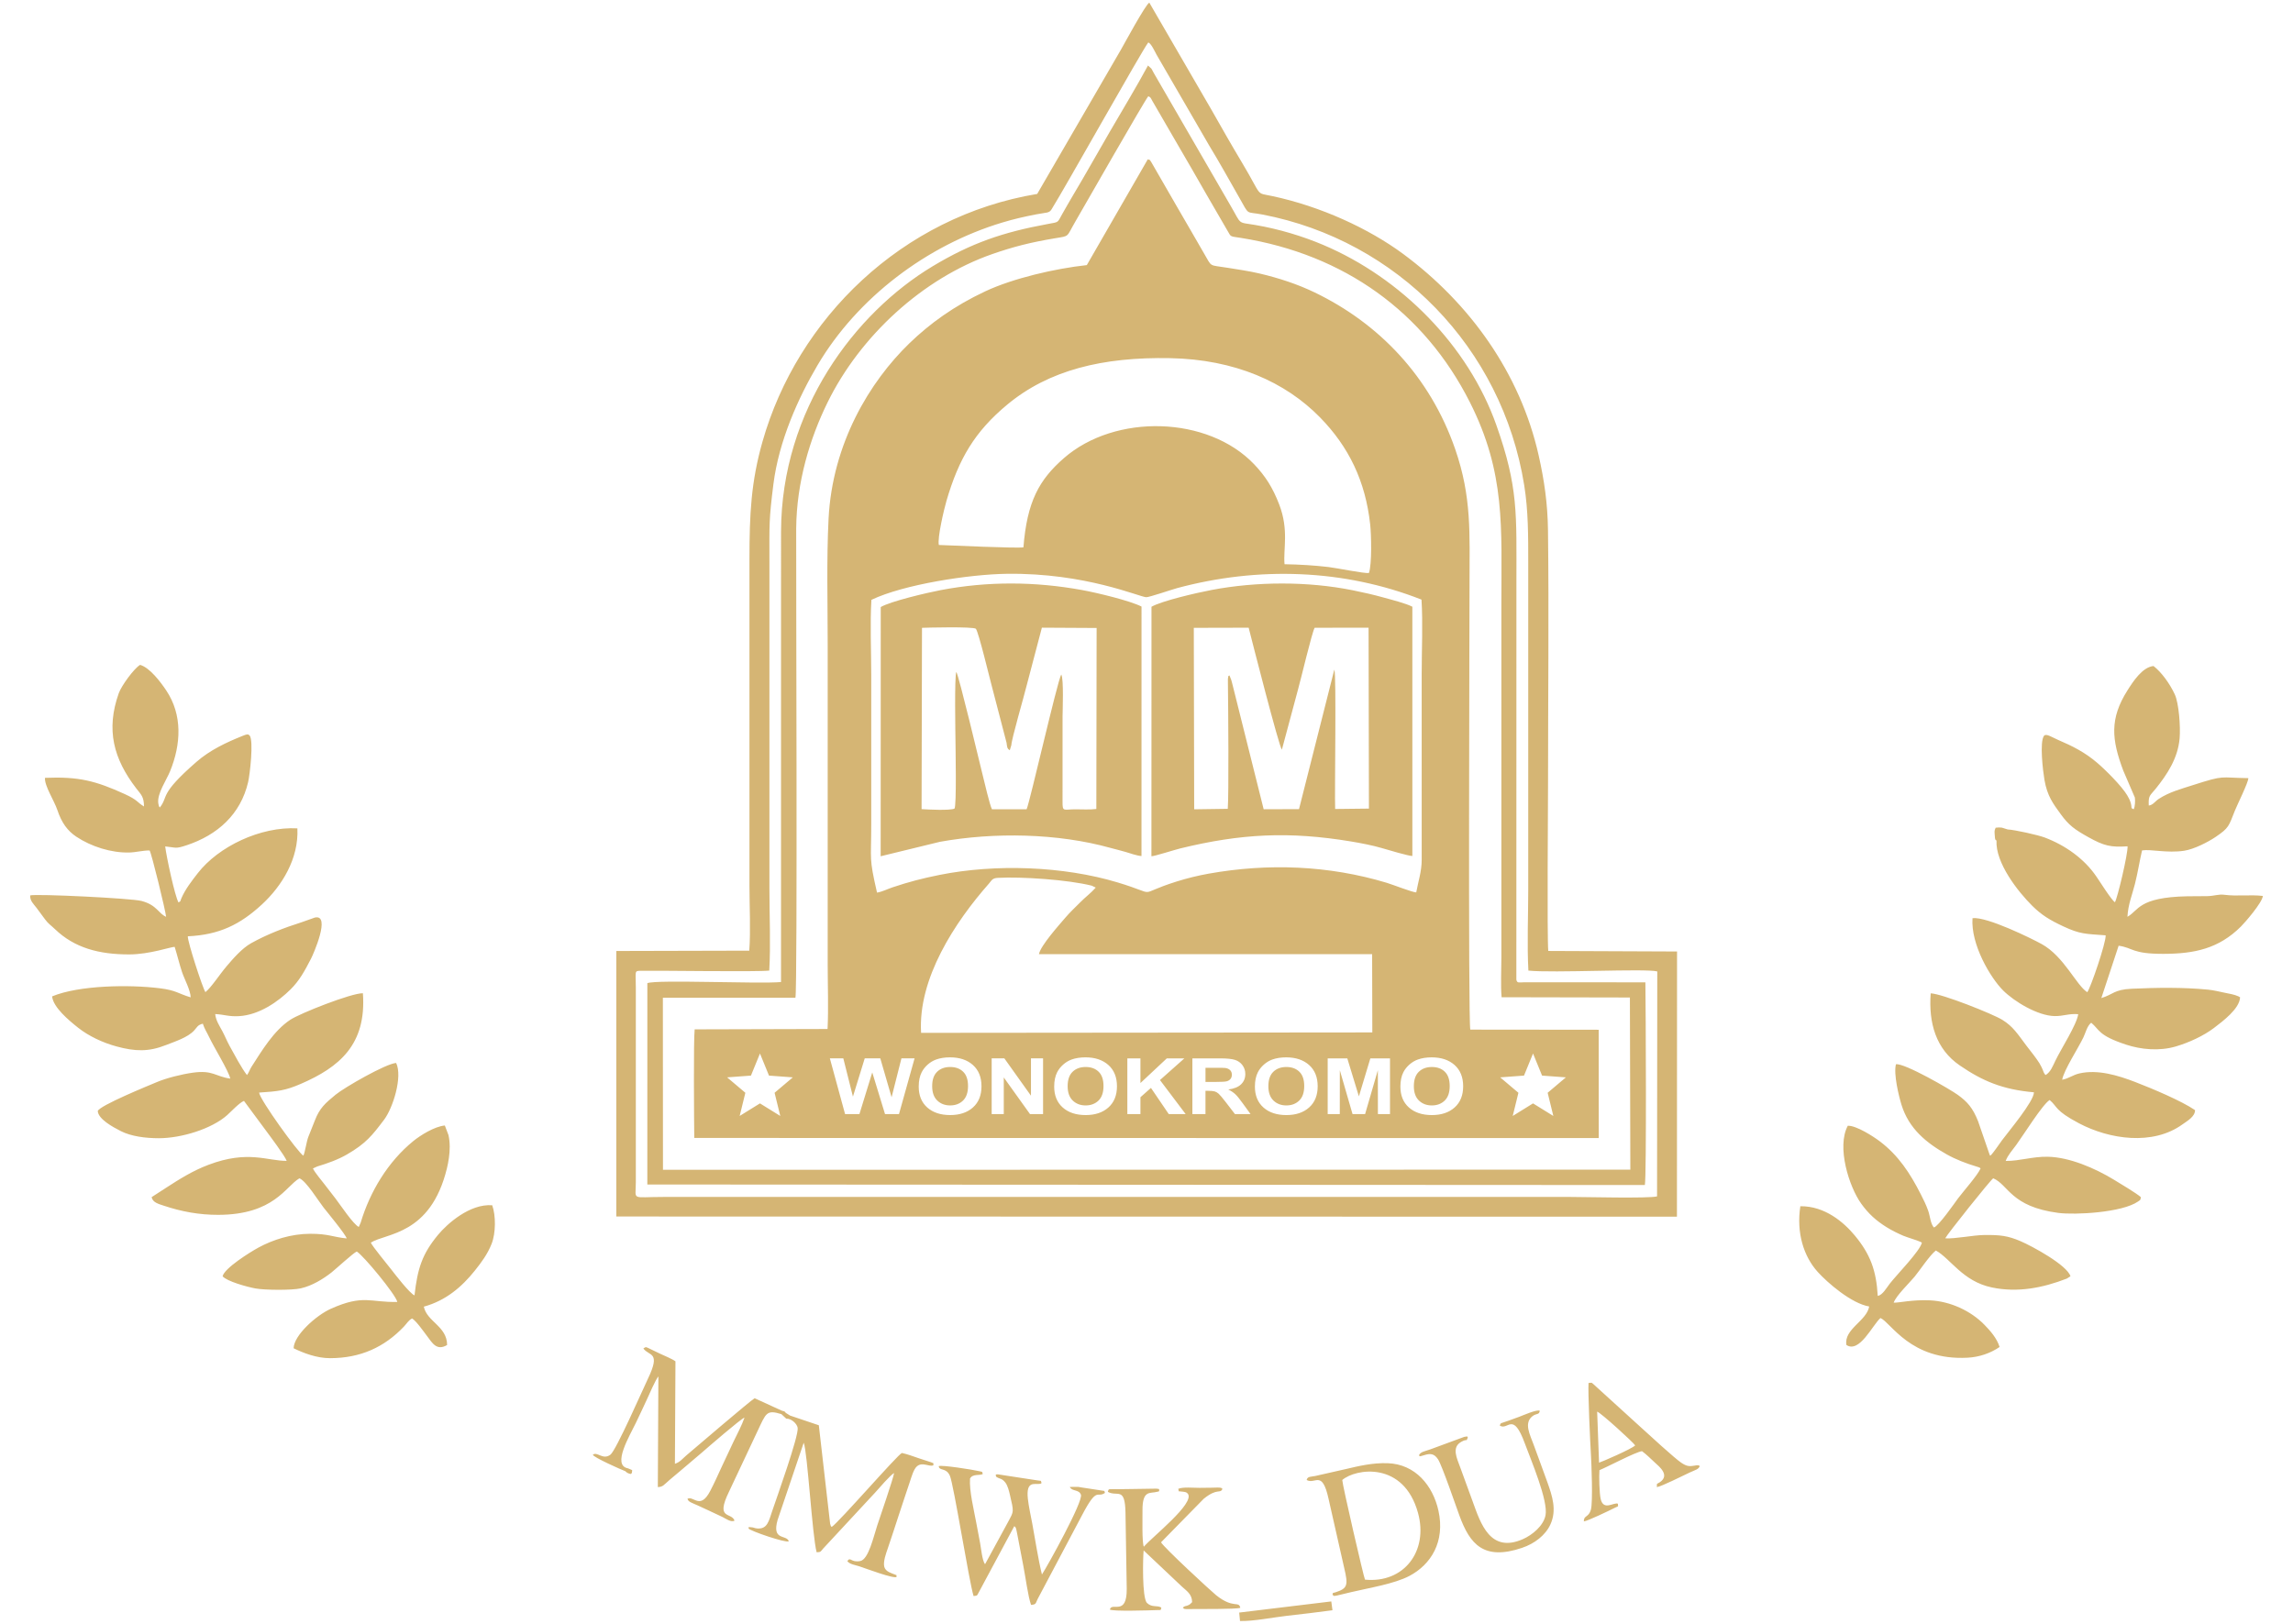 <?xml version="1.0" encoding="UTF-8"?>
<!DOCTYPE svg PUBLIC "-//W3C//DTD SVG 1.1//EN" "http://www.w3.org/Graphics/SVG/1.1/DTD/svg11.dtd">
<!-- Creator: CorelDRAW 2020 (64-Bit) -->
<svg xmlns="http://www.w3.org/2000/svg" xml:space="preserve" width="4in" height="2.833in" version="1.1" style="shape-rendering:geometricPrecision; text-rendering:geometricPrecision; image-rendering:optimizeQuality; fill-rule:evenodd; clip-rule:evenodd"
viewBox="0 0 4000 2833.33"
 xmlns:xlink="http://www.w3.org/1999/xlink"
 xmlns:xodm="http://www.corel.com/coreldraw/odm/2003">
 <defs>
  <style type="text/css">
   <![CDATA[
    .fil0 {fill:#D5B574}
   ]]>
  </style>
 </defs>
 <g id="Layer_x0020_1">
  <path class="fil0" d="M2475.35 2539.48c2.19,1.12 -2.28,3.45 9.01,-0.14 10.76,-3.42 17.61,-2.92 24.29,7.23 6.8,10.34 31.85,83.24 37.17,97.83 18.46,50.68 42.68,79.2 109.46,56.62 21.59,-7.3 40.99,-21.94 49.64,-41.37 11.09,-24.91 3,-48.92 -5.32,-72.52 -7.91,-22.43 -15.98,-43.26 -24,-65.68 -6.31,-17.61 -17.93,-38.14 -2.04,-50.33 6.84,-5.24 11.48,-1.63 12.58,-9.31 -5.16,-2.67 -29.7,8.24 -35.61,10.43 -6.24,2.31 -12.9,4.68 -19.13,6.96 -14.26,5.24 -13.22,2.98 -15.05,8.5 14.56,9.28 22.81,-26.08 43.84,31.5 9.75,26.71 41.12,99.76 35.92,125.24 -3.69,18.06 -22.67,33.98 -39.29,41.34 -57.22,25.33 -73.94,-27.51 -87.53,-64.99 -7.47,-20.6 -14.13,-38.85 -21.8,-59.75 -6.1,-16.62 -15.6,-35.39 1.69,-45.02 11.93,-6.65 7.59,1.43 11.48,-7.6 -1.63,-1.02 1.77,-2.58 -6.11,-1.12l-59.22 21.82c-10.69,3.76 -17.2,4.27 -19.99,10.36zm-1149.71 -701.09l15.76 38.57 41.56 3.07 -31.81 26.9 9.92 40.47 -35.42 -21.94 -35.42 21.94 9.92 -40.47 -31.81 -26.9 41.56 -3.07 15.76 -38.57zm1348.73 0l15.76 38.57 41.55 3.07 -31.81 26.9 9.92 40.47 -35.42 -21.94 -35.42 21.94 9.92 -40.47 -31.81 -26.9 41.55 -3.07 15.76 -38.57zm-1200.27 105.68l-26.52 -97.2 23.48 0 16.77 66.76 20.59 -66.76 27.16 0 19.7 67.9 17.17 -67.9 22.93 0 -27.18 97.2 -24.4 0 -22.24 -72.67 -22.39 72.67 -25.06 0zm128.5 -48.01c0,-9.91 1.74,-18.23 5.17,-24.98 2.56,-4.96 6.06,-9.42 10.5,-13.35 4.44,-3.94 9.3,-6.86 14.58,-8.78 7.04,-2.56 15.15,-3.85 24.34,-3.85 16.65,0 29.94,4.46 39.95,13.35 9.97,8.92 14.97,21.3 14.97,37.16 0,15.72 -4.97,28.03 -14.87,36.9 -9.91,8.89 -23.17,13.32 -39.74,13.32 -16.78,0 -30.15,-4.41 -40.04,-13.26 -9.91,-8.82 -14.87,-21 -14.87,-36.52zm23.48 -0.65c0,11.02 2.97,19.37 8.88,25.06 5.91,5.68 13.42,8.53 22.5,8.53 9.12,0 16.58,-2.83 22.43,-8.46 5.83,-5.66 8.74,-14.12 8.74,-25.41 0,-11.15 -2.84,-19.48 -8.54,-24.96 -5.67,-5.5 -13.2,-8.24 -22.64,-8.24 -9.4,0 -16.99,2.78 -22.74,8.33 -5.75,5.57 -8.64,13.94 -8.64,25.14zm103.81 48.67l0 -97.2 22.11 0 46.43 65.13 0 -65.13 21.11 0 0 97.2 -22.82 0 -45.72 -63.89 0 63.89 -21.11 0zm109.07 -48.01c0,-9.91 1.74,-18.23 5.17,-24.98 2.56,-4.96 6.07,-9.42 10.51,-13.35 4.44,-3.94 9.3,-6.86 14.57,-8.78 7.04,-2.56 15.15,-3.85 24.34,-3.85 16.65,0 29.94,4.46 39.95,13.35 9.98,8.92 14.97,21.3 14.97,37.16 0,15.72 -4.97,28.03 -14.87,36.9 -9.9,8.89 -23.16,13.32 -39.74,13.32 -16.78,0 -30.15,-4.41 -40.04,-13.26 -9.9,-8.82 -14.87,-21 -14.87,-36.52zm23.48 -0.65c0,11.02 2.97,19.37 8.88,25.06 5.91,5.68 13.41,8.53 22.5,8.53 9.11,0 16.57,-2.83 22.43,-8.46 5.83,-5.66 8.74,-14.12 8.74,-25.41 0,-11.15 -2.84,-19.48 -8.54,-24.96 -5.67,-5.5 -13.2,-8.24 -22.64,-8.24 -9.4,0 -17,2.78 -22.74,8.33 -5.75,5.57 -8.64,13.94 -8.64,25.14zm104.13 48.67l0 -97.2 22.85 0 0 43.06 46.03 -43.06 30.62 0 -42.57 37.85 44.78 59.35 -29.47 0 -31.05 -45.64 -18.35 16.24 0 29.39 -22.85 0zm113.48 0l0 -97.2 47.97 0c12.06,0 20.83,0.88 26.29,2.63 5.49,1.74 9.85,4.84 13.13,9.3 3.29,4.48 4.94,9.57 4.94,15.32 0,7.3 -2.46,13.33 -7.43,18.08 -4.97,4.75 -12.37,7.74 -22.24,8.98 4.91,2.46 8.95,5.19 12.13,8.14 3.2,2.97 7.51,8.24 12.92,15.8l13.76 18.96 -27.23 0 -16.33 -21.22c-5.86,-7.54 -9.87,-12.28 -12.06,-14.25 -2.15,-1.94 -4.43,-3.3 -6.85,-4.03 -2.44,-0.72 -6.27,-1.08 -11.53,-1.08l-4.62 0 0 40.59 -22.85 0zm22.85 -56.07l16.86 0c10.93,0 17.73,-0.41 20.46,-1.2 2.7,-0.8 4.85,-2.17 6.39,-4.12 1.54,-1.94 2.31,-4.38 2.31,-7.31 0,-3.28 -1.03,-5.91 -3.04,-7.94 -2.03,-2.02 -4.89,-3.28 -8.56,-3.8 -1.87,-0.23 -7.41,-0.34 -16.63,-0.34l-17.78 0 0 24.7zm86.22 8.06c0,-9.91 1.74,-18.23 5.17,-24.98 2.55,-4.96 6.06,-9.42 10.5,-13.35 4.44,-3.94 9.3,-6.86 14.58,-8.78 7.04,-2.56 15.15,-3.85 24.34,-3.85 16.65,0 29.94,4.46 39.94,13.35 9.98,8.92 14.98,21.3 14.98,37.16 0,15.72 -4.97,28.03 -14.87,36.9 -9.91,8.89 -23.17,13.32 -39.74,13.32 -16.78,0 -30.14,-4.41 -40.04,-13.26 -9.91,-8.82 -14.87,-21 -14.87,-36.52zm23.48 -0.65c0,11.02 2.96,19.37 8.88,25.06 5.91,5.68 13.42,8.53 22.5,8.53 9.11,0 16.57,-2.83 22.43,-8.46 5.84,-5.66 8.75,-14.12 8.75,-25.41 0,-11.15 -2.84,-19.48 -8.53,-24.96 -5.67,-5.5 -13.21,-8.24 -22.64,-8.24 -9.4,0 -16.99,2.78 -22.74,8.33 -5.74,5.57 -8.63,13.94 -8.63,25.14zm103.5 48.67l0 -97.2 34.22 0 20.22 66.29 19.98 -66.29 34.3 0 0 97.2 -21.11 0 -0.08 -76.52 -22.24 76.52 -21.94 0 -22.15 -76.52 -0.08 76.52 -21.11 0zm126.85 -48.01c0,-9.91 1.73,-18.23 5.17,-24.98 2.55,-4.96 6.07,-9.42 10.5,-13.35 4.44,-3.94 9.3,-6.86 14.58,-8.78 7.04,-2.56 15.15,-3.85 24.33,-3.85 16.66,0 29.94,4.46 39.95,13.35 9.97,8.92 14.97,21.3 14.97,37.16 0,15.72 -4.96,28.03 -14.86,36.9 -9.91,8.89 -23.17,13.32 -39.74,13.32 -16.78,0 -30.14,-4.41 -40.05,-13.26 -9.9,-8.82 -14.86,-21 -14.86,-36.52zm23.48 -0.65c0,11.02 2.96,19.37 8.88,25.06 5.91,5.68 13.41,8.53 22.5,8.53 9.11,0 16.57,-2.83 22.43,-8.46 5.83,-5.66 8.74,-14.12 8.74,-25.41 0,-11.15 -2.84,-19.48 -8.53,-24.96 -5.67,-5.5 -13.21,-8.24 -22.64,-8.24 -9.4,0 -16.99,2.78 -22.74,8.33 -5.74,5.57 -8.63,13.94 -8.63,25.14zm319.8 567.89c7,2.4 63.56,54.13 66.36,58.93 -5.56,6.07 -61.06,30 -63.07,30.13l-3.28 -89.06zm-1444.38 -769.61c2.62,-44.99 0.27,-97.31 0.27,-143.11l0 -571.25c0,-64.25 -1.04,-71.17 6.99,-134.63 9.53,-75.38 43.34,-150.51 76.98,-207.48 69.47,-117.65 190.78,-209.5 322.75,-249.05 19.72,-5.91 36.26,-9.76 58.35,-14.07 18.85,-3.67 22.83,-1.87 27.16,-8.81 24.16,-38.69 157.68,-277.04 168.78,-291.3 5.31,2 11.85,16.95 14.29,21.19l91.83 158.51c18.57,30.48 35.17,60.63 52.39,90.8 18.79,32.93 10.3,23.99 40.96,29.9 234.5,45.25 417.77,231.85 456.38,472.37 7.16,44.61 7.02,88.17 7.02,136.03l0 569.52c0,45.48 -2.18,96.59 0.26,141.38 42.52,4.56 203.99,-3.92 224.85,1.45l-0.36 392.54c-13.78,3.93 -126.74,1.01 -150.53,1.01 -527.64,0 -1055.27,0 -1582.91,0 -57.41,0 -48.26,6.85 -48.25,-25.54l-0 -339.99c0,-28.52 -2.99,-28.96 8.4,-29.12 41.32,-0.56 199.46,2.16 224.4,-0.35zm-185.62 47.42l231.26 -0.03c3.84,-11.78 0.88,-764.35 1.34,-818.7 0.69,-81.54 24.07,-157.51 54.46,-219.63 56.84,-116.2 166.12,-217.02 287.7,-259.42 37.4,-13.05 67.58,-20.54 109.28,-27.54 26.58,-4.46 19.06,-0.91 36.36,-30.51 13.99,-23.94 119.46,-208.94 126.5,-217.37 4.15,2.11 3.5,1.65 7.29,8.56l44.33 76.49c17.57,29.78 32.4,56.06 49.83,86.31l37.48 64.64c5.69,10.13 3.94,8.22 23.07,11.28 179.89,28.82 319.37,129.17 398.89,286.41 62.65,123.89 55.09,218.52 55.09,353.68l0.01 616.12c-0.01,21.29 -1.44,48.19 0.41,68.79l223.82 0.47 0.76 300.41 -1687.72 0.27 -0.16 -300.22zm551.99 826.12c-11.67,-2.72 -66.26,-11.32 -70.76,-8.76 1.22,9 12.69,1.84 19.44,16.58 6.67,14.57 33.35,183.96 41.41,210.08 7.06,-1.06 5.31,0.19 8.48,-5.39l62.53 -116.59c2.71,2.74 2.47,1.26 4.09,8.48 0.43,1.88 1,5.07 1.6,8.05l9.97 52.13c3.85,19.36 8.3,53.94 13.59,68.76 9.57,-0.75 7.56,-2.73 11.64,-10.5l77.01 -145.44c27.43,-52.48 26.14,-29.52 40.37,-39.55 -2.45,-4.72 2.17,-2.61 -7.16,-4.3l-23.63 -3.63c-4.71,-0.77 -11.72,-1.64 -16.28,-2.56l-14.32 0.13c3.71,8.33 15.7,3.72 19.4,13.56 4.29,11.43 -58.21,124.34 -68.04,139.24 -6.94,-28.53 -11.28,-58.77 -16.82,-88.51 -2.49,-13.4 -6.33,-30.4 -7.75,-43.73 -3.37,-31.5 11.42,-24.68 20.13,-25.86 3.93,-0.53 1.54,-0.12 3.89,-1.61 -2.58,-5.24 2.09,-2.96 -8.25,-4.63l-68.02 -10.43c-7.03,0.42 -0.73,-0.24 -4.02,1.26 1.81,4.3 0.18,2.52 4.54,4.9 2.8,1.53 7.04,1.24 12.4,8.09 4.18,5.33 6.52,14.91 7.99,21.2 7.28,31.02 6.76,28.78 -2.42,46.29l-40.92 75.12c-4.94,-6.2 -7.01,-28.45 -8.61,-36.81 -2.37,-12.41 -4.52,-23.38 -6.78,-35.92 -3.83,-21.34 -12.38,-55.17 -10.81,-76.71 4.28,-8.81 17.33,-5 22.12,-7.89 -1.02,-4.62 0.21,-3.59 -6.03,-5.04zm-336.64 -91.61c8.43,-0.57 18.5,8.48 19.82,15.82 2.43,13.55 -37.35,124.44 -44.21,144.73 -6.19,18.3 -8.59,32.16 -25.86,31.07 -4.58,-0.29 -6.66,-1.72 -9.09,-1.98 -10.7,-1.17 -4.46,0.07 -6.71,1.94 3.19,4.44 65.18,25.63 70.41,22.43 -3.81,-12.46 -30.13,-0.25 -19.49,-37.43l45.51 -134.63c6.59,16.03 14.78,162.07 22.54,191.16 7.89,-0.23 6.7,-1.14 11.36,-6.43l90.56 -97.56c8.14,-9.05 26.24,-30.26 33.25,-34.33 -1.17,8.83 -24.76,77.52 -29.47,91.69 -6.31,19 -15.09,59.13 -29.53,61.93 -16.6,3.21 -16.9,-8.28 -22.61,0.13 3.75,5.58 14.77,7.06 20.59,8.99 12.42,4.11 60.1,22.17 65.39,18.63 -1.33,-4.7 2.99,-1.5 -4.9,-4.91 -4.07,-1.76 -14.27,-4.21 -16.57,-12.59 -2.44,-8.9 3.19,-24.05 5.81,-31.56 6.79,-19.41 12.98,-39.51 19.32,-58.44 6.78,-20.22 12.7,-38.77 19.3,-58.1 2.94,-8.6 6.5,-22.21 12.53,-27.43 9.73,-8.43 22,1.82 28.82,-1.97 -1.17,-4.81 2.9,-2.17 -4.94,-5.35l-20.66 -6.74c-9.3,-3.24 -20.32,-7.26 -29.44,-9.22 -5.99,1.1 -109.72,120.69 -122.56,129.1 -1.72,-2.34 -1.13,0.25 -2.72,-5.61l-19.72 -171.87 -50.07 -16.88 -7.24 -4.5c-3.3,-2.59 0.64,-2.02 -7.26,-4.07l-47.4 -21.69c-7.54,4.16 -105.33,88.09 -119.15,99.73 -6.88,5.8 -10.76,11.63 -19.96,14.66l0.95 -178.78c-4.84,-3.88 -20.8,-10.5 -26.61,-13.23l-21.33 -10.24c-3.57,-1.24 -3.11,-2.47 -8.06,1.03 10.14,13.91 30.85,5 8.13,52.42 -8.97,18.72 -55.59,125.28 -65.56,132.86 -13.31,10.13 -23.15,-6.22 -30.73,0.22 1.92,4.82 48.94,25.76 56.6,28.59l2.26 1.97c0.98,0.61 2.19,1.55 3.68,2 5.64,1.75 2.87,0.65 5.51,-0.61 0.51,-7.42 2.81,-3.85 -6.89,-8.33 -28.29,-5.27 3.45,-57.19 14.05,-79.57 6.47,-13.66 12.76,-26.7 19.28,-40.96 3.59,-7.85 14.87,-34.05 19.87,-39.91l-0.97 193.19c9.21,-0.5 9.63,-3.13 21.19,-13.09 5.56,-4.8 11.81,-9.93 18.76,-15.77 12.09,-10.15 25.78,-21.72 36.4,-30.93 12.2,-10.6 68.5,-59.43 74.88,-61.45 -4.57,13.33 -13.02,29.15 -19.51,42.67 -7.07,14.76 -13.49,28.38 -20.38,43.4 -6.89,15.02 -12.71,28.1 -19.95,41.97 -17.58,33.67 -29.2,7.71 -39.7,13.68 1.67,5.57 7.23,6.68 18.66,11.87 7.94,3.61 13.41,6.19 21.37,9.92 6.88,3.22 13.22,6.15 21.19,9.97 5.27,2.54 15.3,10.06 20.91,6.2 -5.48,-15.13 -33.64,-0.94 -9.84,-49.97l49.62 -105.44c15.37,-32.45 15.65,-38.4 41.95,-30.37l8.62 8.02zm969.95 107c23.66,-20.3 107.21,-33.13 132.15,57.44 18.37,66.71 -24.51,123.14 -92.5,116.44 -2.07,-3.56 -39.39,-165.05 -39.65,-173.88zm-248.63 13.69c-9.75,0.11 -30.22,-1.95 -37.68,1.85 3.14,5.96 -4.11,3.17 8.31,4.87 3.18,0.43 6.41,0.56 8.7,3.7 12.2,16.79 -61.57,74.54 -76.93,92.35 -3.4,-8.02 -2.17,-50.08 -2.3,-62.96 -0.34,-37.04 13.39,-29.37 25.6,-32.94 5.65,-1.66 1.51,1.23 3.97,-3.3 -3.78,-2.53 3.84,-0.83 -5.56,-2.17l-41.48 0.63c-8.06,0.13 -16.11,0.26 -24.17,0.32 -18.26,0.16 -17.21,-1.66 -18.76,4.67 16.67,9.17 29.87,-9.9 30.73,36.22l2.18 132.91c0.38,48.72 -26.26,22.24 -29.45,36.24 5.33,3.43 67.69,1.44 82.8,0.91 7.68,-0.27 5.47,0.88 7,-4.37 -7.52,-4.61 -16.16,0.5 -25.01,-8.07 -8.88,-8.61 -7.12,-80.2 -5.85,-91.64l67.01 63.3c7.56,7.12 17.43,12.62 17.57,26.93 -2.58,2.34 -3.15,3.94 -7.37,5.65 -4.66,1.89 -4.64,0.3 -8.85,3.83 2.7,2.27 0.27,2.85 12.26,2.6 18.32,-0.39 79.52,0.62 88.03,-2.19 -2.7,-12.76 -11.69,2.33 -42.17,-21.98 -8.88,-7.09 -91.87,-83.87 -96.12,-92.34l74.45 -75.93c24.47,-19.77 28.22,-7.97 32.72,-17.26 -2.38,-1.85 -1.32,-2.16 -8.42,-2.35 -3.13,-0.08 -7.22,0.21 -10.49,0.26 -6.9,0.1 -13.8,0.16 -20.71,0.24zm-1841.89 -1189c-12.33,-7.28 -10.29,-11.02 -33.58,-21.63 -50.58,-23.05 -80.04,-30.78 -139.22,-28.34 -1.06,13.91 16.23,39.93 21.64,56.17 7.32,22.01 17.55,36.19 33.03,46.51 26.06,17.37 60.98,28.35 92.33,27.62 11.83,-0.27 24.69,-3.87 35.58,-3.55 3.52,5.38 27.74,104.76 28.78,115.72 -13.76,-5.76 -15.62,-20.4 -42.84,-27.63 -17.79,-4.72 -183.44,-12.73 -194.34,-9.69 -0.32,9.76 5.61,14.4 11.25,21.89 4.53,6 9.07,12.3 14.66,19.81 6.34,8.54 9.2,9.3 17.37,17.18 33.94,32.7 76.77,44.15 129.52,44.09 35.81,-0.03 72.51,-13.27 79.3,-13.18 4.45,14.09 8.39,30.6 12.85,43.96 4.18,12.53 14.63,31.15 15.12,44.15 -22.31,-6.61 -24.63,-12.17 -53.75,-15.83 -53.44,-6.72 -141.3,-5.33 -188.05,14.14 1.89,19.08 29.04,41.74 45.31,54.63 18.51,14.67 43.03,26.19 67.07,32.72 32.67,8.88 56.01,9.54 86.17,-2.37 15.61,-6.16 37.74,-13.07 49.15,-25.35 5.46,-5.89 6.05,-9.81 15.29,-11.97 2.58,8.59 7.05,14.94 11.11,23.61 7.91,16.89 33.93,58.86 36.78,72.25 -26.15,-3.73 -30.23,-15.24 -65.18,-10.41 -19.61,2.71 -46.14,9.4 -62.19,16.15 -14.23,6 -101.36,41.39 -103.85,50.9 1.02,13.97 25.69,27.56 40.49,35.06 17.53,8.87 42.23,12.3 66.15,12.28 38.91,-0.03 91.92,-16.06 119.19,-40.35 6.5,-5.79 21.3,-21.76 29.26,-24.77l37.71 50.97c7.09,9.63 33.6,44.83 36.79,53.67 -33.93,0.18 -67.62,-19.13 -136.23,6.81 -27.59,10.42 -50.37,24.7 -74.98,40.7l-24.41 15.78c1.78,9.48 12.45,12.01 21.88,15.15 29.98,10 61,15.84 94.37,15.76 97.34,-0.24 117.5,-49.73 141.54,-63.72 11.5,4.03 33.82,40.36 42.22,50.98 6.2,7.85 38.65,47.13 40.3,53.89 -24.1,-2.37 -31.8,-8.15 -63.52,-8.1 -33.78,0.06 -65.59,10.66 -89.99,23.85 -15.48,8.37 -59.8,36.24 -62.95,50.26 7.04,8.74 42.59,18.62 57.44,21.3 16.11,2.93 63.02,3.36 78.75,-0.16 19.84,-4.44 38.98,-16.2 53.53,-27.57 7.28,-5.69 38.79,-34.75 44.35,-36.72 11.29,6.57 68.37,75.59 70.69,87.94 -47.28,1.25 -58.59,-13.64 -115.82,11.9 -25.67,11.45 -64.63,46.33 -65.06,68.96 16.91,8.31 40.49,17.36 63.57,17.31 52.93,-0.12 94.58,-18.92 129.11,-55.39 4.69,-4.94 8.46,-11.64 14.17,-13.9 8,5.54 19.25,21.86 26.33,31.19 8.7,11.43 16.47,25.98 34.63,15.08 -0.18,-32.86 -35.25,-40.51 -40.65,-66.88 38.25,-10.48 66.25,-34.41 88.98,-62.87 11.73,-14.69 22.17,-28.76 29.27,-46.71 7.45,-18.84 7.52,-49.65 1.06,-67.37 -39.18,-2.98 -78.81,32.62 -94.52,51.62 -27.67,33.5 -35.72,58.48 -41.06,105.61 -7.96,-2.88 -34.66,-37.54 -39.79,-44.21 -7.48,-9.72 -33.73,-41.24 -36.4,-47.81 26.47,-16.96 104.13,-12.54 132.68,-129.33 2.76,-11.26 5.04,-25.33 4.95,-38.09 -0.05,-6.77 -0.7,-14.09 -2.16,-20.25l-6.35 -16.72c-18.22,1.7 -43.02,17.42 -54.85,27.05 -44.29,36.02 -75.61,88.01 -92,142.55l-3.31 7.5c-10.17,-5.51 -31.09,-37.16 -40.55,-49.61 -6.89,-9.08 -12.98,-16.56 -19.53,-25.26 -3.71,-4.94 -16.91,-20.46 -19.87,-27.27l7.59 -3.48c17.58,-5.27 35.87,-11.77 51.56,-20.82 33.29,-19.21 44.39,-33.43 65.05,-60.85 15.35,-20.38 32.57,-74.82 20.95,-98.91 -17.6,0.93 -90.55,42.88 -105.76,55.48 -17.74,14.7 -27.66,22.96 -36.11,45.03 -3.86,10.1 -7.5,18.77 -11.33,28.47 -3.13,7.89 -5.83,27.46 -8.67,32.8 -9.07,-5.08 -76.19,-98.06 -77.19,-110.09 33,-2.19 45.63,-3.46 72.79,-15.23 66.99,-29.04 114.82,-68.38 108.28,-158.14 -20.18,-0.34 -109.64,34.98 -126.76,46.34 -28.73,19.07 -49.13,53.24 -67.78,82.31 -2.85,4.45 -4.63,10.45 -7.73,14.13 -9.44,-12.05 -21.95,-35.8 -30.07,-50.46 -4.67,-8.42 -8.21,-17.44 -13.04,-26.48 -4.61,-8.63 -11.25,-18.42 -12.31,-29.51 15.63,0.7 23.73,4.72 41.68,3.63 35.42,-2.15 68.26,-25.35 89.7,-46.57 15.7,-15.53 24.55,-32.01 35.84,-53.78 3.64,-7.02 35.38,-78.36 6.51,-71.64l-23.04 8.16c-30.14,9.6 -60.28,21.07 -88.04,36.57 -16,8.94 -31.81,27.35 -42.65,40.08 -12.53,14.72 -26.64,36.92 -37.09,45.29 -5.1,-7.91 -31.37,-88.59 -30.67,-97.45 55.05,-2.56 91.21,-20.5 129.2,-55.49 34.8,-32.06 64.6,-80.02 61.96,-132.87 -64.63,-3.46 -137.7,31.81 -173.7,78.11 -10.53,13.55 -21.67,27.83 -28.57,43.64 -3.29,7.55 0.13,3.91 -5.12,7.56 -6.35,-11.1 -21.06,-79.48 -23.22,-97.77 19.76,1.89 17.15,4.65 37.44,-2.08 53.54,-17.77 94.09,-53.64 107.24,-110.18 3.11,-13.39 9.74,-71.65 2.76,-81.14 -2.82,-2.88 -4.07,-2.88 -12.65,0.58 -28.22,11.33 -56.65,24.67 -80.36,45.35 -66.14,57.69 -48.06,59.57 -63.72,79.46 -1.08,-1.44 -0.98,-0.36 -1.96,-3.39 -0.04,-0.11 -0.81,-3.83 -0.83,-4.06 -2.24,-16.66 14.33,-40.36 20.61,-55.77 19.19,-47.17 21.91,-98.2 -6.76,-141.06 -9.55,-14.27 -28.68,-39.89 -45.58,-44.52 -10.39,6.05 -32.48,36.19 -37.19,49.43 -22.66,63.76 -9.19,114.51 30.61,166.22 8.43,10.95 13.27,14.25 13.42,31.4zm2015.05 4.63l-61.65 0.21 -54.7 -218.87c-0.56,-2.05 -1.01,-3.85 -1.71,-6.4l-3.3 -8.38c-2.1,2.87 -1.23,-3.14 -2.67,6.08 -0.09,0.57 -0,6.06 0.01,7.02 0.63,45.73 1.67,196.13 -0.26,219.8l-58.59 0.85 -0.67 -316.67 95.71 -0.24c6.36,24.91 52.87,207.58 57.96,212.79l28.21 -105.19c5.05,-17.83 24.11,-98.81 28.94,-107.48l94.08 -0.15 0.63 315.7 -58.94 0.67c-1.11,-30.36 2.45,-235.25 -1.43,-243.25l-61.61 243.5zm1216.89 54.77c-2.08,39.12 37.72,89.58 62.52,114.09 16.27,16.09 30.63,24.79 53.91,35.67 29.39,13.72 38,13.04 74.03,15.7 0.73,12.83 -26.32,91.86 -32.12,99.24 -19.2,-12.18 -40.53,-62.54 -79.55,-84.03 -17.81,-9.81 -95.31,-47.99 -120.64,-45.21 -3.35,45.81 31.33,104.2 53.44,126.21 19.85,19.76 60.65,44.17 89.75,44.68 15.57,0.27 25.08,-4.74 41.25,-3.29 -2.56,18.18 -30.04,60.75 -39.7,80.87 -5.06,10.53 -8.46,19.77 -17.06,25.26 -1.75,-1.8 -0.95,-0.13 -2.79,-3.35 -0.94,-1.64 -0.81,-1.81 -1.57,-3.63 -1.25,-3.02 -1.35,-3.66 -3.07,-7.13 -2.8,-5.65 -4.09,-7.5 -7.87,-12.93 -5.74,-8.25 -13.59,-17.81 -18.64,-24.55 -15.25,-20.34 -22.92,-32.97 -41.64,-44.62 -16.46,-10.25 -105.07,-45.58 -125.06,-46.3 -3.86,51.97 9.2,97.35 50.69,125.78 39.59,27.14 74.57,42.12 129.48,46.93 -0.39,16.18 -43.54,67.3 -55.98,84.02 -5.24,7.03 -15.27,22.48 -20.22,26.67 -0.3,-0.34 -0.77,-1.32 -0.88,-1.05l-20.31 -58.91c-9.34,-23.61 -18.56,-33.91 -35.29,-46.14 -13.3,-9.72 -93.3,-55.94 -108.1,-53.54 -4.47,17.16 5.06,55.77 9.66,70.68 12.87,41.75 43.47,66.7 79.2,86.72 15.53,8.71 33.88,15.78 51.52,21.03 0.31,0.09 3.58,1.13 3.77,1.22 5.47,2.49 0.89,0.2 3.49,2.19 -5.28,12.05 -30.78,40.76 -39.43,52.38 -4.56,6.13 -34.19,48.95 -42.02,50.6 -5.87,-6.26 -6.67,-20.08 -9.98,-29.34 -3.74,-10.49 -7.92,-18.9 -12.8,-28.48 -18.79,-36.91 -39.06,-67.87 -71.5,-92.45 -11.04,-8.37 -41.07,-27.87 -55.9,-27.23 -19.85,36.83 2.14,106.2 23.28,135.77 12.46,17.44 25.94,29.78 44.74,41.43 8.87,5.49 19.2,10.62 28.73,14.69 7.63,3.26 27.71,8.8 32.52,12.07 -3.21,14.52 -43.31,55.32 -56,71.52 -5.21,6.65 -12.74,20.29 -21.04,21.38 -2.54,-44.73 -13.18,-72.87 -39.91,-105.19 -19.3,-23.33 -52.47,-51.77 -95.11,-51.25 -7.17,46.4 5.87,87.52 30.13,114.44 17.09,18.97 58.83,55.26 89.98,60.52 -4.36,25.38 -44.52,39.45 -39.74,67.15 22.61,15.02 45.46,-34.68 59.39,-47.04 18.23,7.71 52.36,74.53 151.91,69.27 20.37,-1.08 39.7,-7.65 55.95,-18.7 -4.69,-15.34 -16.4,-28.48 -26.57,-38.87 -23.84,-24.37 -59.6,-40.91 -94.93,-42.54 -30.94,-1.41 -53.75,4.39 -63.27,4.06 3.76,-11.68 27.58,-34.65 36.41,-45.26 8.41,-10.11 26.91,-38.09 37.17,-45.76 25.74,14.26 46.59,53.63 97.39,64.4 45.33,9.61 89.47,0.76 131.09,-15.42l6.37 -4.03c-5.94,-19.4 -66.1,-52.2 -87.21,-61.26 -22.11,-9.49 -35.51,-11.04 -63.07,-10.74 -20.03,0.22 -51.17,6.98 -68.28,5.78 3.16,-6.72 79.63,-102.71 83.82,-104.74 26.61,11.31 30.51,49.6 113.61,60.39 29.3,3.81 111.4,-0.52 139.09,-19.94 4.89,-3.44 3.81,-2.11 4.8,-7.56 -6.45,-6.09 -36.91,-24.33 -47.29,-30.63 -32.35,-19.63 -76.98,-39.19 -115.26,-39.87 -26.74,-0.47 -48.45,7.45 -73.24,7.33 3.46,-9.87 12.05,-19.27 18.4,-27.98 12.6,-17.28 45.88,-70.71 58.29,-78.35 14.2,11.95 8.28,17.94 51.19,40.62 53.11,28.07 128.78,39.39 180.74,1.75 8.07,-5.83 21.87,-13.42 21.72,-24.75 -24.18,-16.38 -73.54,-37.13 -104.38,-49.05 -29.77,-11.49 -65.37,-22.35 -97.41,-14.97 -11.51,2.65 -18.61,8.97 -30,11.03 2.91,-16.84 28.09,-55.06 37.24,-74.39 3.52,-7.44 6.34,-19.65 13.4,-25.11 14.76,12.06 11.59,22.04 60.85,38.23 26.16,8.6 58.02,11.67 86.94,3.12 22.65,-6.7 48.27,-18.45 66.27,-32.14 15.89,-12.08 44.76,-33.69 45.67,-53.47 -0.44,-0.3 -1.07,-1.29 -1.32,-0.89 -0.25,0.39 -0.98,-0.66 -1.33,-0.82 -7.13,-3.31 -16.91,-4.87 -24.33,-6.39 -9.83,-2.01 -19.15,-4.41 -29.01,-5.38 -43.26,-4.25 -89.6,-3.56 -133,-1.57 -31.27,1.43 -32.02,9.94 -53.06,16.25l30.17 -91.32c25.56,3.49 22.71,14.31 78.15,14.17 54.53,-0.14 96.44,-9.14 135.26,-47.69 6.76,-6.72 37.09,-41.51 38.22,-53.35 -22.02,-2.66 -44.77,0.94 -67.32,-2.03 -10.32,-1.36 -17.38,2.23 -30.2,2.37 -11.51,0.12 -23.02,0.01 -34.54,0.25 -85.76,1.76 -84.47,25 -104.2,35.76 1.16,-21.54 8.36,-38.63 13.06,-57.17 4.94,-19.52 7.91,-39.31 12.43,-58.63 15.45,-2.55 43.13,5.13 73.49,0.56 17.07,-2.58 41.7,-15.13 54.83,-24.05 23.56,-16.02 22.73,-18.5 33.67,-46.02 4,-10.06 23.61,-49.39 23.43,-56.6 -50.98,-0.67 -40.15,-5.96 -95.85,11.91 -21.56,6.93 -42.04,12.28 -60.41,24.3 -6.59,4.31 -10.04,10.74 -17.45,11.59 -0.89,-18.04 2.15,-16.99 11.96,-29.17 20.03,-24.87 38.95,-53.32 41.88,-88.23 1.69,-20.12 -1.23,-61.15 -8.52,-76.72 -8.89,-19 -23.2,-38.64 -37.02,-49.33 -19.52,1.8 -36.04,27.61 -45.49,42.55 -31.28,49.47 -27.67,85.67 -7.3,139.91l20.26 47.07c0.74,5.8 0.37,15.27 -1.99,20.31 -6.15,-2.12 -2.48,-1.95 -5.39,-11.51 -1.43,-4.7 -3.69,-8.9 -6.07,-12.88 -9.71,-16.21 -37.7,-44.13 -52.17,-56.46 -21.56,-18.4 -42.32,-28.9 -68.61,-40.2 -10.93,-4.7 -20.11,-11.31 -24.18,-7.2 -8.25,10.46 -1.88,62.15 0.61,76.89 4.8,28.32 15.2,41.78 28.45,60.06 14.06,19.4 24.43,26.84 48.06,40.03 27.71,15.46 39.06,17.89 68.52,16.05 0.82,12.73 -17.64,90.6 -22.03,97.54 -5.65,-3.16 -25.65,-34.96 -32.46,-44.95 -20.95,-30.75 -53.98,-54.41 -90.34,-68.06 -11.29,-4.24 -51.91,-13.37 -64.28,-13.96l-10.29 -3.21c-4.69,-0.37 -6.09,-0.46 -10.75,0.19 -2.23,5.61 -1.98,5.09 -1.7,11.3 0.56,12.54 2.04,9.47 3.15,11.04zm-1319.83 1361.95c21.96,0.81 59.05,-6.47 81.67,-9.03 27.35,-3.1 51.91,-5.96 79.65,-9.72l-2.06 -15.39 -160.66 19.45 1.41 14.7zm-398.93 -1528.35c0.3,-10.5 21.96,-84.58 26.15,-101.94l27.12 -103.07 95.51 0.53 -0.5 315.86c-10.62,1.44 -25.91,0.55 -37.06,0.56 -19.87,0.02 -22.1,5.16 -21.9,-13.49l0.03 -148.46c0,-8.01 2.4,-66.38 -2.31,-73.25 -7.17,13.02 -54.45,221.55 -60.41,235.13l-60.43 0.03c-3.81,-7.03 -13.41,-48.37 -16.05,-59.05 -5.7,-23.12 -41.01,-171.31 -46.09,-180.62 -3.59,6.74 -1.53,112.23 -1.53,119.19 0,10.98 2.22,115.87 -1.8,119.36 -8.42,3.46 -44.66,1.7 -57.33,0.87l0.72 -316.38c4.71,-0.3 89.78,-2.52 94.02,1.68 4.75,5.81 23.92,85.81 27.69,99.69l25.82 99.15c1.07,6.54 0.41,9.92 5.63,13.05l2.71 -8.82zm-227.86 -240.99l-0.13 434.86 103.6 -25.26c94.62,-16.96 205.18,-15.04 297.48,10.72 10,2.8 16.91,4.2 25.89,6.91 8.1,2.44 20.92,7 28.07,7.22l0.05 -435.34c-20.29,-10.26 -77.31,-24.01 -104.06,-28.87 -82,-14.89 -164.05,-15.44 -246.24,0.19 -23.39,4.45 -87.71,19.51 -104.66,29.57zm472.37 -0.54l-0.12 435.39c5.65,-0.05 40.48,-11.27 50.63,-13.74 105.31,-25.7 189.42,-30 297.39,-12.1 16.91,2.81 37.82,6.79 53.93,11.57 9.2,2.74 47.66,14.12 53.3,13.79l-0.02 -434.96c-10.77,-5.74 -37.31,-12.49 -49.74,-15.94 -18.46,-5.12 -35.39,-8.96 -54.44,-12.8 -78.48,-15.79 -167.44,-15.39 -245.78,-0.55 -26.44,5.01 -86.94,19 -105.16,29.35zm-196.3 606.2l581.24 0.06 0.32 136.56 -787.22 0.73c-5.72,-95.01 59.15,-193.27 118.35,-260.46 4.95,-5.63 5.55,-9.46 15.55,-10.01 41.1,-2.28 122.63,3.24 163.87,13.65l6.93 3.35c-8.15,9.33 -18.4,16.8 -27.36,25.98 -9.03,9.25 -16.72,15.96 -26.24,27.15 -9.8,11.51 -43.1,48.6 -45.44,63zm-282.55 -107.38c-14.31,-62.34 -10.09,-54.5 -10.09,-119.2l0 -260.6c0,-41.74 -2.25,-90.15 0.3,-131.07 56.17,-26.95 171.14,-44.59 236.24,-45.44 137.81,-1.81 231.6,40.59 243.36,40.84 5.13,0.11 44.92,-13.49 53.71,-15.85 141.46,-38.11 291,-33.23 426.39,20.05 2.59,40.43 0.33,88.49 0.33,129.76l0.02 324.45c0.04,20.13 -6.25,38.33 -9.52,56.73 -7.11,-0.28 -40.97,-13.61 -51.47,-16.77 -101.15,-30.46 -206.9,-34.47 -310.59,-15.98 -18.51,3.3 -37.76,8.01 -55.71,13.65 -75.3,23.65 -27.21,24.64 -102.76,1.82 -95.35,-28.8 -214.16,-32.73 -311.3,-13.22 -29.7,5.96 -53.6,12.17 -81.6,21.57 -9.68,3.25 -17.81,7.67 -27.31,9.28zm107.88 -606.6c-2.91,-12.08 9.14,-62.8 13.18,-76.69 21.45,-73.6 49.41,-121.24 106.38,-168.47 72.34,-59.97 165.93,-83.09 283.82,-80.87 113.24,2.14 201.32,41.78 261.5,103.26 50.45,51.54 79.37,111.4 87.63,186.96 1.91,17.48 3.2,69.17 -2.17,84.69 -7.45,1.23 -57.16,-8.87 -70.64,-10.43 -25.51,-2.95 -50.04,-4.41 -76.62,-4.89 -2.49,-26.05 7.89,-59.41 -9.25,-104.17 -11.38,-29.7 -24.31,-49.8 -43.74,-70.2 -80.61,-84.65 -242.37,-88.87 -331.87,-10.81 -43.44,37.9 -64.34,75.98 -70.67,155.72 -11.01,1.95 -126.33,-3.32 -147.55,-4.11zm258.1 -488.4c-55.38,6.04 -128.3,22.87 -177.1,45.74 -54.76,25.68 -96.9,56.4 -132.29,90.61 -69.56,67.24 -134.48,175.06 -141.13,306.23 -3.61,71.37 -1.52,148.2 -1.52,220.83l0 557.45c0,36.38 1.53,76.19 -0.24,112.15l-231.85 0.63c-2.15,18.38 -1.05,159.73 -0.69,189.49l1578 0.23 -0.12 -189.03 -223.98 -0.24c-3.9,-12.47 -1.35,-727.87 -1.35,-777.67 0,-87.83 4.08,-151.16 -24.96,-235.15 -43.96,-127.11 -133.32,-219.74 -245.57,-273.76 -29.11,-14.02 -61.22,-24.74 -96.13,-32.94 -17.93,-4.21 -38.3,-7.14 -55.8,-9.97 -33.25,-5.37 -26.26,-0.3 -40.78,-25.06 -16.38,-27.92 -29.78,-52.07 -47.44,-81.98l-44.83 -77.77c-5.37,-7.18 -0.04,-1.65 -5.81,-4.44l-106.4 184.64zm383.59 2120.02c15.07,8.44 26.79,-18.69 38.14,32.59l27.43 121.2c6.95,29.4 6,35.31 -14.74,42.02 -8.29,2.67 -3.76,-0.38 -5.81,4.4 3.76,2.75 0.98,2.43 8,1.35l24.8 -5.93c32.06,-7.54 75.48,-14.5 101.51,-28.27 37.24,-19.69 62.69,-59.41 50.52,-114.08 -9.72,-43.62 -40.29,-80.91 -88.39,-82.57 -26.83,-0.93 -50.97,5.02 -74.09,10.43l-52.33 11.86c-7.68,1.59 -13.57,0.43 -15.06,7zm-917.04 -1655.07l-0.03 786.11c-37.5,3.56 -217.2,-4.57 -233.2,1.95l-0.02 351.36 1740.33 0.92c3.06,-15.98 1.55,-313.02 0.91,-353.71l-211.31 -0.11c-8.37,0.09 -12.7,2.24 -13.8,-4.6l0.1 -693.91c0,-118.23 3.69,-164.55 -34.98,-273.71 -49.13,-138.7 -165.92,-256.78 -302.17,-314.53 -35.14,-14.9 -76.62,-27.68 -118.72,-34.78 -31.92,-5.37 -22.81,0.55 -43.27,-34.4l-134.07 -231.7c-1.22,-2.17 -2.07,-4.31 -3.58,-6.65l-5.98 -5.48c-20.08,37.11 -42.93,74.94 -66.22,114.88 -21.63,37.08 -42.25,74.42 -66.43,114.8 -5.09,8.5 -10.67,18.57 -16.35,28.42 -9.7,16.76 -4.89,14.62 -26.05,18.51 -78.25,14.37 -133.26,33.18 -200.9,73.87 -134.5,80.91 -263.64,249.72 -264.23,462.75zm446.88 -589.15c-235.89,39.11 -418.25,217.44 -479.24,432.33 -19.91,70.14 -22.72,126.12 -22.72,205.14l0 569.52c0,35.4 2.28,79.13 -0.33,113.5l-231.94 0.59 -0.01 463.34 1850.4 0.33 0.18 -462.8 -224.69 -0.95c-2.21,-26.32 -0.38,-260.33 -0.38,-293.5 0,-144.14 1.67,-296.64 -0.08,-440.09 -0.59,-47.59 -6.58,-87.92 -16.2,-130.85 -32.41,-144.66 -121.23,-266.57 -236.31,-351.74 -60.44,-44.73 -144.49,-83.18 -228.24,-101.02 -30.65,-6.54 -16.39,2.89 -52.9,-58.12 -18.82,-31.48 -35.77,-61.28 -53.72,-92.96l-108.19 -186.52c-6.73,3.31 -44.41,73.32 -49.2,81.53l-146.4 252.26zm953.69 2316.47c6.22,-0.44 43.89,-18.6 54.72,-24.05 6.94,-3.5 4.69,-0.44 4.76,-6.79 -7.44,-3.04 -25.31,13.28 -30.2,-8.81 -2.07,-9.32 -2.94,-39.54 -2.02,-49.79 13.75,-5.51 63.71,-32.09 74.3,-33.08 8.43,6.19 15.45,13.56 22.09,19.55 8.4,7.59 26.72,22.3 9.28,34.4 -6.66,4.63 -5.08,0.24 -5.52,8.74 8.02,-1.04 45.28,-19.89 57.65,-25.63 10.51,-4.88 14.68,-5.13 17.24,-10.95 -2.62,-1.55 0.13,-1.32 -4.03,-1.55 -2.14,-0.12 -2.55,0.28 -4.2,0.53 -9.68,1.5 -13.95,1.92 -24.28,-5.09 -11.56,-7.83 -56.78,-49.33 -68.94,-60.46l-83.19 -75.68c-5.45,-4.48 -1.88,-3.31 -9.42,-2.9 -1.22,14.98 2.94,105.44 4.15,124.74 0.91,14.5 3.69,83.44 -0.09,96.56 -3.9,13.56 -12.65,9.51 -12.27,20.26z"/>
 </g>
</svg>
